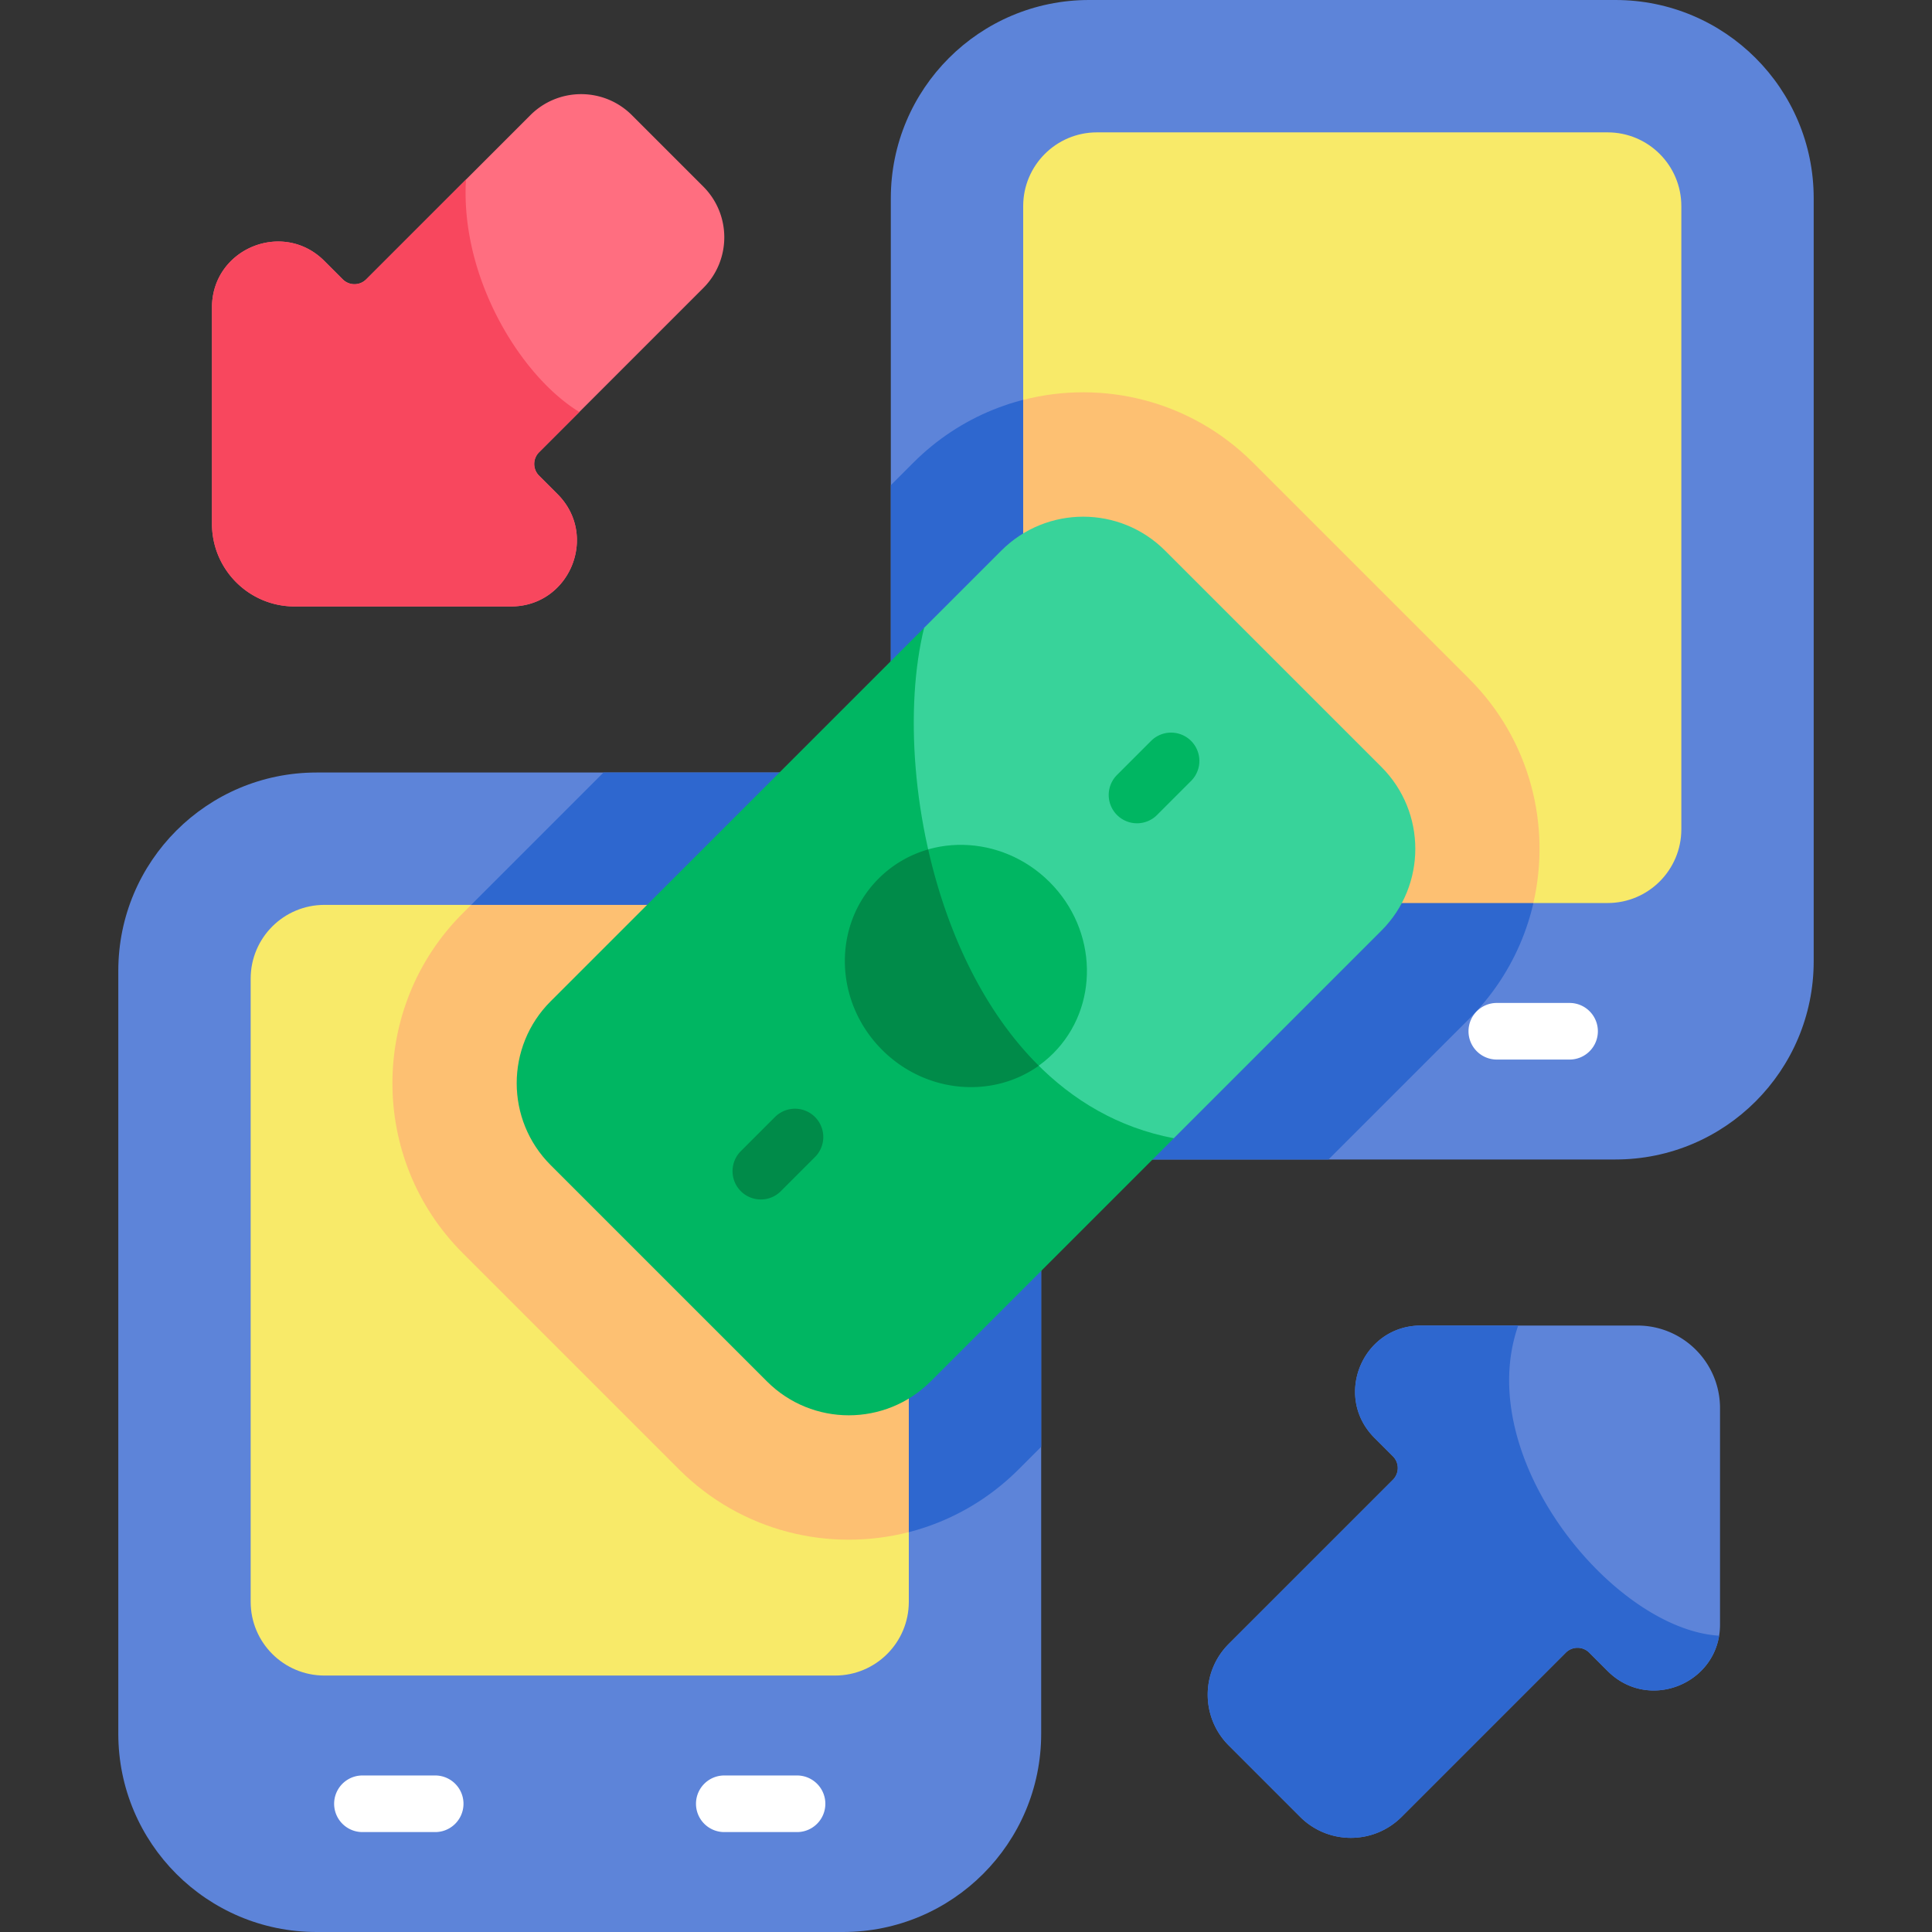<svg viewBox="0 0 512 512" xmlns="http://www.w3.org/2000/svg"><rect x="0" y="0" width="512" height="512" fill="#333333" stroke="none"/><g><path d="M31.352 459.461V257.264c0-29.016 23.522-52.539 52.539-52.539h139.493c29.016 0 52.539 23.522 52.539 52.539v202.197c0 29.016-23.522 52.539-52.539 52.539H83.891c-29.017 0-52.539-23.522-52.539-52.539z" fill="#5d84d9"></path><path d="m269.948 389.393 5.975-5.975V257.265c0-29.016-23.522-52.539-52.539-52.539h-63.45l-37.327 37.327c-24.816 24.816-24.816 65.196 0 90.013l57.328 57.328c24.878 24.877 65.138 24.873 90.013-.001z" fill="#2e67cf"></path><path d="M85.975 239.803c-10.795 0-19.546 8.751-19.546 19.546v165.142c0 10.795 8.751 19.546 19.546 19.546h135.324c10.795 0 19.546-8.751 19.546-19.546v-18.467L124.856 239.803z" fill="#f8ea69"></path><path d="M240.845 406.024V259.349c0-10.795-8.751-19.546-19.546-19.546h-96.443l-2.249 2.249c-24.816 24.816-24.816 65.196 0 90.013l57.328 57.328c16.524 16.524 39.83 22.057 60.91 16.631z" fill="#fdc072"></path><g fill="#fff"><path d="M115.33 485.519H96.049a7.5 7.5 0 0 1 0-15h19.281a7.5 7.5 0 0 1 0 15zM211.226 485.519h-19.281a7.5 7.5 0 0 1 0-15h19.281a7.5 7.5 0 0 1 0 15z" fill="#ffffff"></path></g><path d="M236.077 254.736V52.539C236.077 23.522 259.6 0 288.616 0h139.493c29.016 0 52.539 23.522 52.539 52.539v202.197c0 29.016-23.522 52.539-52.539 52.539H288.616c-29.016-.001-52.539-23.523-52.539-52.539z" fill="#5d84d9"></path><path d="M332.065 122.607c-24.876-24.878-65.14-24.874-90.013-.001l-5.975 5.975v126.153c0 29.016 23.522 52.539 52.539 52.539h63.451l37.327-37.327c24.815-24.816 24.815-65.195-.001-90.012z" fill="#2e67cf"></path><path d="M426.025 35.077H290.701c-10.795 0-19.546 8.751-19.546 19.546v51.353c28.848 28.847 119.004 117.134 135.206 133.336h19.664c10.795 0 19.546-8.751 19.546-19.546V54.623c0-10.795-8.751-19.546-19.546-19.546z" fill="#f8ea69"></path><path d="M332.065 122.607c-16.522-16.524-39.83-22.057-60.911-16.631v113.79c0 10.795 8.751 19.546 19.546 19.546h115.66c4.76-20.682-.887-43.295-16.967-59.376z" fill="#fdc072"></path><g fill="#fff"><path d="M320.056 280.793h-19.281c-4.143 0-7.5-3.358-7.5-7.5s3.357-7.5 7.5-7.5h19.281a7.5 7.5 0 0 1 0 15zM415.951 280.793H396.67c-4.143 0-7.5-3.358-7.5-7.5s3.357-7.5 7.5-7.5h19.281c4.143 0 7.5 3.358 7.5 7.5s-3.357 7.5-7.5 7.5z" fill="#ffffff"></path></g><path d="m364.251 381.053 4.888 4.888a4.389 4.389 0 0 1 0 6.207l-43.51 43.511c-7.43 7.43-7.43 19.477 0 26.907l18.912 18.912c7.43 7.43 19.477 7.43 26.907 0l43.511-43.51a4.389 4.389 0 0 1 6.207 0l4.888 4.888c10.986 10.986 29.77 3.205 29.77-12.331v-57.341c0-12.095-9.805-21.901-21.901-21.9h-57.341c-15.536-.001-23.317 18.783-12.331 29.769z" fill="#5d84d9"></path><path d="m421.165 437.967 4.888 4.888c10.265 10.265 27.335 4.143 29.531-9.379-28.021-1.686-65.545-47.153-53.244-82.193h-25.758c-15.536 0-23.317 18.784-12.331 29.77l4.888 4.888a4.389 4.389 0 0 1 0 6.207l-43.511 43.511c-7.43 7.43-7.43 19.477 0 26.907l18.912 18.912c7.43 7.43 19.477 7.43 26.907 0l43.511-43.51a4.388 4.388 0 0 1 6.207-.001z" fill="#2e67cf"></path><path d="m147.749 130.947-4.888-4.888a4.389 4.389 0 0 1 0-6.207l43.51-43.511c7.43-7.43 7.43-19.477 0-26.907l-18.912-18.912c-7.43-7.43-19.477-7.43-26.907 0l-43.511 43.51a4.389 4.389 0 0 1-6.207 0l-4.888-4.888c-10.986-10.986-29.77-3.205-29.77 12.331v57.341c0 12.095 9.805 21.9 21.9 21.9h57.341c15.537.001 23.318-18.783 12.332-29.769z" fill="#ff6e80"></path><path d="m366.083 203.245-57.329-57.329c-11.982-11.982-31.409-11.982-43.392 0l-20.461 20.461c-27.092 52.584-6.539 148.071 66.172 135.269l55.01-55.01c11.982-11.981 11.982-31.408 0-43.391z" fill="#38d39a"></path><path d="m244.902 166.378-98.985 98.985c-11.982 11.982-11.982 31.409 0 43.392l57.329 57.329c11.982 11.982 31.409 11.982 43.392 0l64.437-64.437c-58.688-11.138-76.434-93.564-66.173-135.269z" fill="#00b662"></path><ellipse cx="256" cy="256" fill="#00b662" rx="31.437" ry="32.759" transform="rotate(-45 255.972 256.066)"></ellipse><path d="M245.981 225.111a30.286 30.286 0 0 0-13.145 7.725c-12.277 12.277-11.858 32.6.935 45.393 11.526 11.526 29.162 13.002 41.521 4.204-14.942-14.836-24.481-35.956-29.311-57.322z" fill="#008b49"></path><path d="M153.531 109.182c-15.644-9.559-31.602-35.704-30.04-61.598L97.042 74.033a4.389 4.389 0 0 1-6.207 0l-4.888-4.888c-10.986-10.986-29.77-3.205-29.77 12.331v57.341c0 12.095 9.805 21.9 21.9 21.9h57.341c15.536 0 23.317-18.784 12.331-29.77l-4.888-4.888a4.389 4.389 0 0 1 0-6.207z" fill="#f8475e"></path><path d="M201.629 317.871a7.474 7.474 0 0 1-5.303-2.197 7.5 7.5 0 0 1 0-10.606l9.05-9.05a7.5 7.5 0 0 1 10.606 0 7.5 7.5 0 0 1 0 10.606l-9.05 9.05a7.474 7.474 0 0 1-5.303 2.197z" fill="#008b49"></path><path d="M301.321 218.179a7.5 7.5 0 0 1-5.304-12.803l9.05-9.05a7.5 7.5 0 0 1 10.607 10.606l-9.05 9.05a7.478 7.478 0 0 1-5.303 2.197z" fill="#00b662"></path></g></svg>